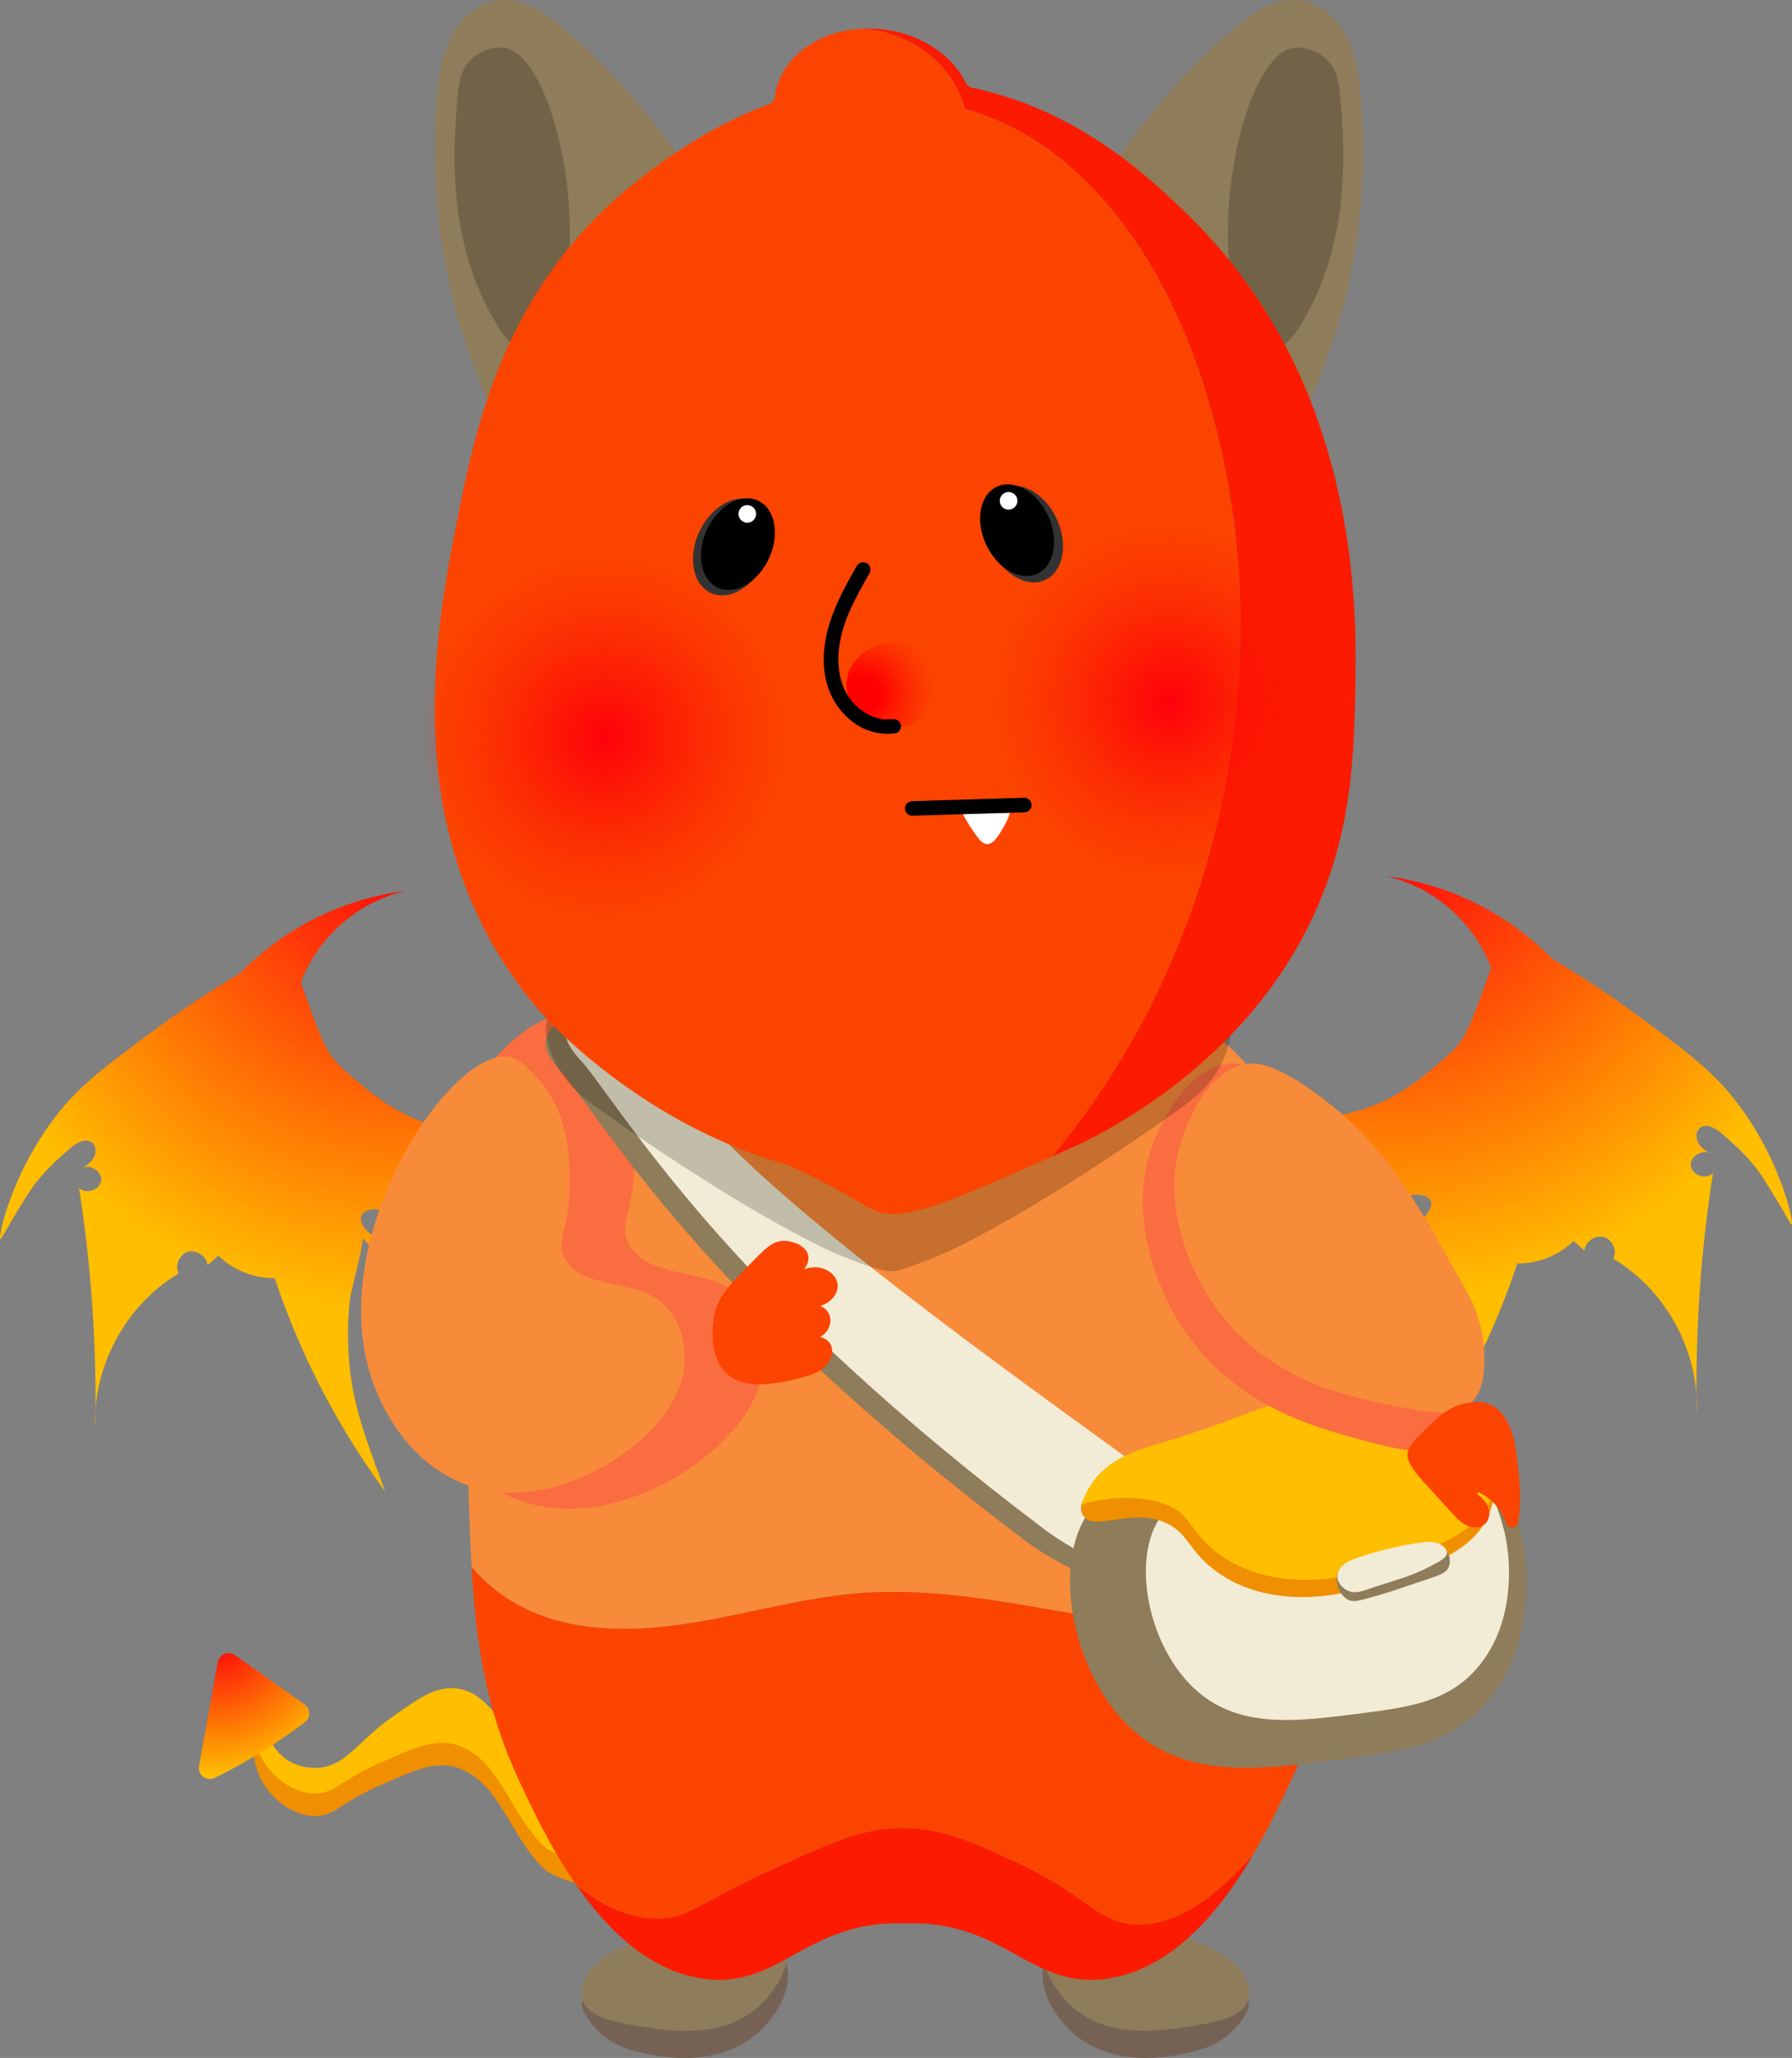 <svg
  xmlns="http://www.w3.org/2000/svg"
  xmlns:xlink="http://www.w3.org/1999/xlink"
  id="lemon-mouse-level-four"
  data-name="lemon-mouse-level-four"
  viewBox="0 0 1433.46 1645.56"
>
  <rect x="0" y="0" width="1433.46" height="1645.56" fill="#808080" stroke="none"/>
  <defs>
    <radialGradient
      id="lemon-mouse-level-four-gradient-409"
      cx="324.43"
      cy="678.95"
      r="372.21"
      gradientUnits="userSpaceOnUse"
    >
      <stop offset="0" stop-color="#ff000b" />
      <stop offset="1" stop-color="#ffbe00" />
    </radialGradient>
    <radialGradient
      xlink:href="#lemon-mouse-level-four-gradient-409"
      id="lemon-mouse-level-four-gradient-409-2"
      cx="-1714.83"
      cy="667.24"
      r="372.21"
      gradientTransform="matrix(-1 0 0 1 -605.81 0)"
    />
    <radialGradient
      xlink:href="#lemon-mouse-level-four-gradient-409"
      id="lemon-mouse-level-four-gradient-409-3"
      cx="1896.95"
      cy="1081.84"
      r="107.86"
      gradientTransform="rotate(-17.94 1765.054 6653.924)"
    />
    <radialGradient
      id="lemon-mouse-level-four-gradient-310"
      cx="935.56"
      cy="560.86"
      r="142.74"
      gradientUnits="userSpaceOnUse"
    >
      <stop offset="0" stop-color="#ff000b" />
      <stop offset="1" stop-color="#fc1b00" stop-opacity="0" />
    </radialGradient>
    <radialGradient
      xlink:href="#lemon-mouse-level-four-gradient-310"
      id="lemon-mouse-level-four-gradient-310-2"
      cx="483.68"
      cy="589.55"
      r="146.63"
    />
    <radialGradient
      id="lemon-mouse-level-four-gradient-393"
      cx="689.23"
      cy="555.52"
      r="59.34"
      gradientUnits="userSpaceOnUse"
    >
      <stop offset=".25" stop-color="red" />
      <stop offset="1" stop-color="#fc1b00" stop-opacity="0" />
    </radialGradient>
    <style>
      .cls-lemon-mouse-level-four-3 {
        fill: #f08f00;
      }
      .cls-lemon-mouse-level-four-4 {
        fill: #ffbe00;
      }
      .cls-lemon-mouse-level-four-5 {
        fill: #f78b3a;
      }
      .cls-lemon-mouse-level-four-6 {
        fill: #766255;
      }
      .cls-lemon-mouse-level-four-7 {
        fill: #8f7c5a;
      }
      .cls-lemon-mouse-level-four-8 {
        fill: #fc1b00;
      }
      .cls-lemon-mouse-level-four-9 {
        fill: #fc4401;
      }
      .cls-lemon-mouse-level-four-10 {
        fill: #fa6d40;
      }
      .cls-lemon-mouse-level-four-11 {
        fill: #f2ecd6;
      }
      .cls-lemon-mouse-level-four-14 {
        opacity: 0.2;
      }
      .cls-lemon-mouse-level-four-15 {
        fill: #333;
      }
      .cls-lemon-mouse-level-four-16 {
        fill: #fff;
      }
    </style>
  </defs>
  <path
    d="M43.24 894.37c19.22-25.47 38.92-40.08 78.32-69.28a814.46 814.46 0 0 1 70.28-46.67 225.5 225.5 0 0 1 132.62-66.11 119.07 119.07 0 0 0-83.76 73.07c1.06 3.11 2.66 7.77 4.67 13.41 12.31 34.63 16.85 41.74 19.76 45.74 4.66 6.43 8.92 10.09 17.45 17.4 13.39 11.48 36.29 31.12 68.87 39.14 18.95 4.67 23.91 3.31 36.77 9 11.56 5.12 21.95 15.55 22.22 28.15a60.82 60.82 0 0 1-25.5 32.42c-.38-1.94-4.68-22-22.09-28.68-8.82-3.37-16.76-1.66-20.23-.86-20.95 4.82-30.61 25.35-32.12 28.69-9.77-5.28-19.42-2.3-21.41 2.18-1.87 4.25 1.94 12.55 11 16.75l-5.09 6.53-5.2-5.45c2.05 2.15-9.3 43.39-9.91 49.21a268.64 268.64 0 0 0-.38 52.13c3.17 35.73 16.49 67.86 28.49 101.33A619.59 619.59 0 0 1 219.76 1022a64.18 64.18 0 0 1-27.89-6.07 63.36 63.36 0 0 1-17.15-11.9l-8.74 7.7c-.58-7.16-8.61-12.72-15.54-10.75s-10.82 10.92-7.51 17.31c-42.35 25.23-69 74.62-66.75 123.75a1096.5 1096.5 0 0 0-13-192.3c5.35 5.8 17.09 1.77 17.73-6.08s-10.3-13.71-16.52-8.84c3.9-2.34 8-4.82 10.33-8.69s2.44-9.56-1.1-12.41c-5-4-12.2 0-17 4.15C43 929.49 32.19 939.6 23 953.86 6.36 979.81 1.17 991.25.22 990.84c-1.89-.84 8.25-50.39 43.02-96.47Z"
    style="fill: url(#lemon-mouse-level-four-gradient-409)"
  />
  <path
    d="M1390.22 882.66c-19.22-25.48-38.92-40.08-78.33-69.29a816.44 816.44 0 0 0-70.27-46.66A225.5 225.5 0 0 0 1109 700.6a119.07 119.07 0 0 1 83.76 73.07c-1.06 3.11-2.66 7.77-4.67 13.41-12.31 34.63-16.86 41.73-19.76 45.74-4.66 6.43-8.92 10.08-17.45 17.4-13.39 11.48-36.29 31.11-68.87 39.14-19 4.67-23.92 3.31-36.77 9-11.56 5.11-22 15.54-22.22 28.15a60.85 60.85 0 0 0 25.5 32.42c.38-1.94 4.68-22 22.08-28.69 8.83-3.37 16.76-1.65 20.24-.85 21 4.82 30.6 25.34 32.12 28.69 9.77-5.29 19.42-2.31 21.4 2.18 1.88 4.25-1.93 12.55-11 16.74l5.18 6.53 5.21-5.44c-2 2.14 9.3 43.39 9.91 49.21a269.34 269.34 0 0 1 .38 52.12c-3.22 35.74-16.52 67.84-28.52 101.33a619.35 619.35 0 0 0 88.22-170.48 63.47 63.47 0 0 0 45-18l8.74 7.7c.57-7.16 8.61-12.72 15.54-10.75s10.81 10.92 7.51 17.3c42.34 25.24 69 74.63 66.75 123.76a1097.33 1097.33 0 0 1 13-192.3c-5.35 5.79-17.09 1.77-17.72-6.09s10.3-13.7 16.51-8.84c-3.9-2.33-8-4.82-10.32-8.69s-2.44-9.55 1.1-12.4c5-4 12.2 0 17 4.15 13.59 11.63 24.4 21.74 33.56 36 16.67 26 21.86 37.39 22.81 37 1.91-.81-8.22-50.38-43-96.45Z"
    style="fill: url(#lemon-mouse-level-four-gradient-409-2)"
  />
  <path
    d="M582.42 1437.91c-4.64 12.21-19.39 51-59.49 66.29-43.33 16.47-83.94-6.65-85.69-8.14-28.7-24.55-37.08-73.08-73.47-83.18-17.25-4.79-35.62 4.11-61.41 15.51-30.73 13.6-35.76 24.95-52.76 23.62-19.12-1.5-39.36-18-45.07-40.42-5.17-20.28 3.68-37 5.94-41-3.07 24.19 4.59 45.69 20.34 55.36a40.84 40.84 0 0 0 23.38 5.6c22.59-1.32 31-20.36 59.21-40.36 20.86-14.77 32.94-23.33 48-23.27 35.87.13 40.82 49.17 89.43 65.72 27.52 9.36 61.91 6.35 85.46-10.2 37.55-26.39 35-78.37 44.1-77.4 8.55.96 18.61 48.11 2.03 91.87Z"
    class="cls-lemon-mouse-level-four-3"
  />
  <path
    d="M582.42 1419.9c-4.64 12.22-19.39 51-59.49 66.3-43.33 16.47-83.94-6.66-85.69-8.15-28.7-24.54-37.08-73.08-73.47-83.18-17.25-4.79-35.62 4.11-61.41 15.52-30.73 13.61-35.76 24.94-52.76 23.61-19.12-1.5-39.36-18-45.07-40.41-5.17-20.29 3.68-37 5.94-41-3.07 24.19 4.59 45.69 20.34 55.37a41 41 0 0 0 23.38 5.6c22.59-1.33 31-20.37 59.21-40.36 20.86-14.78 32.94-23.34 48-23.28 35.87.13 40.82 49.18 89.43 65.72 27.52 9.37 61.91 6.36 85.46-10.2 37.55-26.39 35-78.37 44.1-77.39 8.55.95 18.61 48.09 2.03 91.85Z"
    class="cls-lemon-mouse-level-four-4"
  />
  <path
    d="M434.2 1292.22c40.46 14.41 85 11.6 127.31 4.17s84-19.28 126.78-22.52c68.81-5.22 137.05 12 205.31 22.08 58.08 8.59 119.75 11.48 174.42-7.73 3.46-34.91 4.56-73.38 5.85-119.39 2.82-99.84 4.1-178.64-39.76-260.29-13.84-25.76-30-56.65-63.22-82s-55.07-23.84-223.95-29.24c-7.51-.24-15.14-.49-22.85-.7h-.18c-7.71.21-15.34.46-22.85.7-168.89 5.4-190.84 3.94-223.95 29.22s-49.39 56.26-63.23 82C370 990.19 371.31 1069 374.12 1168.83c.88 31.1 1.66 58.75 3.14 84.19 14.79 17.7 35.13 31.44 56.94 39.2Z"
    class="cls-lemon-mouse-level-four-5"
  />
  <path
    d="M628.82 1568.73c6.62 21.73-9 44.84-22.58 56.79-34.17 30.15-83.27 18.33-97.86 14.66-5.77-1.45-18-5-28.88-15.15-8.17-7.58-16.66-19.82-13.31-25.34 1.05-1.72 2.33-1.15 6.91-4.59s5.75-6 9-8.6a68.25 68.25 0 0 1 13.44-8.07c24.11-11.18 38.12-13.85 65.92-22.62 30.21-9.54 37.71-14 48.24-9.7 13.59 5.51 18.3 19.95 19.12 22.62Z"
    class="cls-lemon-mouse-level-four-6"
  />
  <path
    d="M628.82 1548.22c6.62 21.73-9 44.84-22.58 56.79-29.25 25.81-70.65 19.08-97.86 14.66-14.48-2.35-37.77-6.38-42.19-20-2.77-8.52.83-18.11 6.91-25.1a64.44 64.44 0 0 1 22.46-16.67c24.11-11.18 38.12-13.85 65.92-22.62 30.21-9.54 37.71-14 48.24-9.7 13.57 5.53 18.28 19.97 19.1 22.64Z"
    class="cls-lemon-mouse-level-four-7"
  />
  <path
    d="M835.56 1568.73c-6.62 21.73 9 44.84 22.59 56.79 34.16 30.15 83.26 18.33 97.86 14.66 5.76-1.45 18-5 28.88-15.15 8.16-7.58 16.65-19.82 13.3-25.34-1-1.72-2.33-1.15-6.91-4.59s-5.75-6-9-8.6a67.67 67.67 0 0 0-13.44-8.07c-24.11-11.18-38.11-13.85-65.91-22.62-30.21-9.54-37.71-14-48.24-9.7-13.59 5.51-18.31 19.95-19.13 22.62Z"
    class="cls-lemon-mouse-level-four-6"
  />
  <path
    d="M835.56 1548.22c-6.62 21.73 9 44.84 22.59 56.79 29.24 25.81 70.65 19.08 97.86 14.66 14.48-2.35 37.77-6.38 42.18-20 2.77-8.52-.83-18.11-6.91-25.1a64.35 64.35 0 0 0-22.46-16.67c-24.11-11.18-38.11-13.85-65.91-22.62-30.21-9.54-37.71-14-48.24-9.7-13.57 5.53-18.29 19.97-19.11 22.64Z"
    class="cls-lemon-mouse-level-four-7"
  />
  <path
    d="M905.53 1538.55c-29.21-2.76-36.37-23.71-95.21-50.7-32.78-15-56.26-25.8-87.54-26.18-32.38-.4-58.15 11.51-109.69 35.32-54.66 25.25-61.75 36.43-85.47 37-24.88.62-47.37-10.91-66.58-26.62 24.54 35.37 57.24 67.62 99.37 74.5 63.16 10.33 83.43-46.82 163.5-43.89h.18c80.07-2.93 100.33 54.22 163.5 43.89 51.78-8.46 89.32-55.24 115-99.05-43.36 49.81-75.59 57.76-97.06 55.73Z"
    class="cls-lemon-mouse-level-four-8"
  />
  <path
    d="M1068 1288.22c-54.67 19.21-116.34 16.32-174.42 7.73-68.26-10.11-136.5-27.3-205.31-22.08-42.83 3.24-84.47 15.1-126.78 22.52s-86.85 10.24-127.31-4.17c-21.81-7.76-42.15-21.5-56.94-39.2 3.82 65.53 12.31 116.35 39.15 173.34 9.88 21 24.52 52 44.63 81 19.21 15.71 41.7 27.24 66.58 26.62 23.72-.59 30.81-11.77 85.47-37 51.54-23.81 77.31-35.72 109.69-35.32 31.28.38 54.76 11.14 87.54 26.18 58.84 27 66 47.94 95.21 50.7 21.5 2 53.7-5.92 97-55.71 12.32-21 21.9-41.38 29-56.48 21.92-46.35 31.6-88.67 36.49-138.13Z"
    class="cls-lemon-mouse-level-four-9"
  />
  <path
    d="M452.05 813.07c-53.26-7.89-171 168.19-120.66 297.9 4.58 11.8 25.18 63.39 77 86 49 21.37 107.63 4 150.47-28 22.36-16.69 42.52-38.36 49.92-65.26s-1.14-59.49-25.16-73.68c-25.61-15.14-64.55-8.94-80.18-34.26-9.81-15.89 4.21-25 4.09-69.56-.05-20.81-.74-63.29-29.19-94-9.03-9.78-16.34-17.66-26.29-19.14Z"
    class="cls-lemon-mouse-level-four-10"
  />
  <path
    d="M406.63 845.08c-47.2-7-151.55 149.07-106.94 264 4.06 10.46 22.32 56.19 68.22 76.19 43.45 18.93 95.4 3.57 133.37-24.79 19.82-14.8 37.69-34 44.25-57.85s-1-52.73-22.3-65.31c-22.71-13.41-57.22-7.92-71.07-30.36-8.7-14.08 3.73-22.14 3.63-61.65-.05-18.44-.66-56.1-25.88-83.35-7.98-8.59-14.43-15.57-23.28-16.88Z"
    class="cls-lemon-mouse-level-four-5"
  />
  <path
    d="M458.34 812.88c-9.77.75-19.48 8.86-21.53 18-2.8 12.48 11.3 24.61 15.17 29.57 41.72 53.32 121.15 185.37 368.41 371.81 0 0 62.8 47.35 108.19 36.4 4-1 15.24-3.68 24-13.49 6.71-7.57 14.25-21.92 9.87-33.86-4.9-13.37-20.82-13-50.08-28.92-6.7-3.64-11.15-6.52-35.26-24-111.84-81-294.43-213.17-342.56-282.13-3.74-5.36-14.4-17.52-35.73-41.85-20.72-23.6-29.37-32.41-40.48-31.53Z"
    class="cls-lemon-mouse-level-four-7"
  />
  <path
    d="M474.31 804.3c-9.77.75-19.48 8.86-21.52 18-2.79 12.44 11.29 24.57 15.21 29.52 41.71 53.33 121.15 185.37 368.4 371.81 0 0 62.8 47.36 108.19 36.4 4.05-1 15.24-3.68 24-13.49 6.72-7.56 14.26-21.91 9.88-33.86-4.9-13.37-20.82-13-50.08-28.91-6.71-3.64-11.15-6.53-35.27-24-111.83-81-294.42-213.16-342.55-282.13-3.74-5.36-14.41-17.52-35.74-41.85-20.75-23.56-29.4-32.35-40.52-31.49Z"
    class="cls-lemon-mouse-level-four-11"
  />
  <path
    d="M1088 1134.58c-46 9.16-80.87 20.34-132 38-75.67 26.19-80.18 29.7-84.94 36.34-29.41 41-14.37 125.77 31 170.59 44 43.46 103 35.93 167.93 27.62 51.13-6.53 92.49-11.82 122.39-50 39.51-50.5 27.06-117.62 25.31-126.32-1.87-9.34-17.32-81.77-66.17-100.5-6.74-2.62-16.52-5.08-63.52 4.27Z"
    class="cls-lemon-mouse-level-four-7"
  />
  <path
    d="M1101.25 1153.32c-36.62 7.29-64.36 16.19-105 30.27-60.23 20.84-63.81 23.63-67.59 28.91-23.41 32.64-11.45 100.09 24.69 135.76 35 34.59 81.94 28.59 133.63 22 40.69-5.2 73.6-9.4 97.4-39.82 31.44-40.19 21.53-93.6 20.14-100.53-1.49-7.43-13.78-65.07-52.66-80-5.44-2.07-13.23-4.03-50.61 3.41Z"
    class="cls-lemon-mouse-level-four-11"
  />
  <path
    d="M869.7 1214.92c9.72 6.46 34.79-6.67 57.56.8 24.29 8 21 23.17 46.83 41.61 22.43 16 51.24 21.32 78.74 19.3s54.05-10.8 79.76-20.78c23.76-9.24 49.32-21.75 58.68-45.47 7.83-19.84 1.56-43.48-12.46-59.55-15.8-18.09-40-27.3-63.89-29.3s-47.92 2.54-71.29 8.09c-37.35 8.89-43.49 12.9-70.41 22.57-22.41 8-22.21 6.82-49.76 16.26 0 0-53.13 18.19-58 33.25a12.94 12.94 0 0 0-.1 8.25 12.08 12.08 0 0 0 4.34 4.97Z"
    class="cls-lemon-mouse-level-four-3"
  />
  <path
    d="M872 1201.16c21-5.15 43.06-4 57.56.79 24.29 8 21 23.18 46.82 41.61 22.44 16 51.24 21.32 78.75 19.31s54.05-10.8 79.75-20.79c23.77-9.23 49.33-21.75 58.69-45.47 7.83-19.84 1.56-43.48-12.46-59.54-15.8-18.1-39.95-27.31-63.89-29.3s-47.92 2.53-71.29 8.09c-53.27 12.67-43.06 15.44-120.17 38.82-16.36 5-39.23 11.59-53.09 32.45a63.52 63.52 0 0 0-7.62 16c1.42-.48 3.86-1.22 6.95-1.97Z"
    class="cls-lemon-mouse-level-four-4"
  />
  <path
    d="M1094.13 1278c-8.62 2.35-12.15 3.08-15.81 1.22-8.42-4.27-11.73-19.3-6.67-24.64 2.64-2.79 6.19-1.49 13.83-1.61 21.45-.35 33.87-11.28 51.11-12.26 3.84-.22 4.46.25 12.24 0 5.21-.17 7-.45 8.56.81 2.76 2.21 2.9 7.53 1.63 11.06-2.17 6-8.62 7.23-26.27 13.22-10.36 3.5-20.28 7.2-38.62 12.2Z"
    class="cls-lemon-mouse-level-four-7"
  />
  <path
    d="M1094.13 1270.81c-5 1.7-10.41 3.6-15.81 1.22-4.6-2-8.77-7-8.57-11.89.3-7.56 8.57-11.9 15.73-14.36a276.14 276.14 0 0 1 51.11-12.26c4.07-.58 8.27-1.06 12.24 0 3.63 1 8.46 4.34 8.56 8s-4.73 6.56-12 10.27c-19.16 9.86-25 10.1-51.26 19.02Z"
    class="cls-lemon-mouse-level-four-11"
  />
  <path
    d="M944.51 1059.69c.52.79 1.61 2.45 3.18 4.71 41.31 59.28 101.26 76.25 141.18 86.89 31.44 8.38 53.41 13.91 67.51 1.67 12.53-10.88 13.26-31 13.67-42.23.94-26-8.17-45.88-11.94-53.86-39.14-83-60.57-128.41-113.32-174-38.52-33.27-55-33.12-62-32.3-37.19 4.29-56.86 54.91-60 63-26.87 69.05 17.21 139.15 21.72 146.12Z"
    class="cls-lemon-mouse-level-four-10"
  />
  <path
    d="M974.16 1047.84c.53.7 1.65 2.18 3.25 4.18 42.19 52.55 99 64.54 136.86 71.92 29.79 5.81 50.58 9.56 62.92-2.72 11-10.92 10.38-29.66 10-40.17-.77-24.23-10.51-42.16-14.51-49.35-41.63-74.7-64.44-115.65-116.41-154.7-37.95-28.52-53.23-27.34-59.76-26.13-34.33 6.34-49.43 54.69-51.86 62.46-20.58 65.88 24.86 128.32 29.51 134.51Z"
    class="cls-lemon-mouse-level-four-5"
  />
  <path
    d="M644.32 1008.48a7.91 7.91 0 0 0-7.09-2.48q-.13.62-.33 1.23a47.09 47.09 0 0 1 6.34 2.58Z"
    style="fill: none"
  />
  <path
    d="M606 1004.68c7.73-7.8 13-12.14 20.36-12.43 8.43-.33 19.53 4.69 20.27 12.54.94 10.1-10.25 16.89-20.14 19.19 7.49-5 15.45-10.16 24.43-10.64s19 5.73 19.16 14.72c.13 6.45-4.8 12.13-10.63 14.89s-12.46 3.16-18.9 3.53c6.61-6.47 19.56-3.67 22.9 4.94s-4.31 19.43-13.55 19.12c5.34-3.9 13.76.39 15.38 6.79s-2.09 13.21-7.36 17.19-11.85 5.74-18.24 7.41c-30.82 8.07-47.43 5.87-57.38-2.73-18.48-16-10.71-48.32-10.06-50.88 3.27-12.92 13.43-23.16 33.76-43.64ZM1139.25 1143.93c-8.76 8.75-13.14 13.24-13.34 19.44-.16 5 3.72 11.55 13.77 22.55l21.83 23.91c4.48 4.91 9.18 10 16.08 11.35a12.25 12.25 0 0 0 4.75 0c10.35-2 10.7-13.32 6-20a25.27 25.27 0 0 0-6.11-5.92 1 1 0 0 1 1-1.77 43.09 43.09 0 0 1 18 16.36 41.64 41.64 0 0 1 3.77 8.15c1.6 4.77 8.49 4.42 9.37-.53v-.28c3.32-19 .77-38.43-1.79-57.53-2.14-16-8.41-31.7-21.54-37-6.06-2.44-11.66-1.64-16.5-.94-15.28 2.28-24.91 11.85-35.29 22.21Z"
    class="cls-lemon-mouse-level-four-9"
  />
  <path
    d="m188.08 1323.52 55.52 39.37a8.84 8.84 0 0 1 .22 14.28 444.92 444.92 0 0 1-37.2 25.3 444.099 444.099 0 0 1-34.78 19.12 8.85 8.85 0 0 1-12.63-9.52q7.53-41.46 15-82.92a8.84 8.84 0 0 1 13.87-5.63Z"
    style="fill: url(#lemon-mouse-level-four-gradient-409-3)"
  />
  <path
    d="M979.91 812c-10.5-8.27-37.22 4.18-55.22 12.33-110.58 50-141.92 50.75-208.35 99q-2.62 1.9-5.11 3.76-3.16-2.4-6.57-4.86c-66.43-48.27-97.77-49-208.35-99-18-8.15-44.72-20.6-55.22-12.33-9 7.07-2.07 26.16-.21 31.28C449 864.46 467 878 473.84 883c0 0 102.72 74.94 185.38 115.1.71.35 7.9 3.82 17.93 7.72 12.72 4.94 20.9 8.12 27.14 9.23a23.66 23.66 0 0 0 5.59 1.42c7.14.88 16.08-2.6 34-9.55 10-3.9 17.22-7.37 17.93-7.72 82.66-40.15 185.38-115.1 185.38-115.1 6.82-5 24.89-18.5 33-40.73 1.81-5.17 8.72-24.26-.28-31.37Z"
    class="cls-lemon-mouse-level-four-14"
  />
  <path
    d="M894.49 125.7C917.78 93.2 951.94 50.94 993 18.17c12-9.56 27-19.54 45.19-18 16.6 1.39 30.78 13.66 38.59 28.37s10.24 31.62 11.7 48.21a495.82 495.82 0 0 1-34.27 228.79c-3.75 9.24-9.08 24.66-21.89 28.79-20 6.43-44.28-18.38-55.41-29.73-47.08-48.04-70.54-120.6-82.42-178.9Z"
    class="cls-lemon-mouse-level-four-7"
  />
  <path
    d="M1036.19 38c-38 2.72-68.69 130.76-46.59 208.92 2.88 10.17 9.17 32.31 22.14 33.85 12.23 1.46 21.94-9.8 28.37-20.31 38.21-62.49 37-131.4 31.5-187.38-.6-6.1-2-17.55-10.58-25.78a35.45 35.45 0 0 0-24.84-9.3Z"
    class="cls-lemon-mouse-level-four-14"
  />
  <path
    d="M543.57 125.7c-23.28-32.5-57.45-74.76-98.51-107.53-12-9.56-27-19.54-45.19-18-16.6 1.39-30.78 13.66-38.59 28.37s-10.28 31.61-11.7 48.2a495.82 495.82 0 0 0 34.27 228.79c3.75 9.24 9.08 24.66 21.89 28.79 20 6.43 44.28-18.38 55.41-29.73 47.08-48.03 70.54-120.59 82.42-178.89Z"
    class="cls-lemon-mouse-level-four-7"
  />
  <path
    d="M401.87 38c38 2.72 68.69 130.76 46.59 208.92-2.88 10.17-9.17 32.31-22.14 33.85-12.23 1.46-21.94-9.8-28.37-20.31-38.21-62.49-37-131.4-31.5-187.38.6-6.1 2-17.55 10.58-25.78a35.45 35.45 0 0 1 24.84-9.3Z"
    class="cls-lemon-mouse-level-four-14"
  />
  <path
    d="M961.12 302.5c-31.17-94.68-93.34-189-189.45-215.42-8.84-36.38-45.1-62.2-81.91-64.19-36.39 1.83-66.23 24.08-70 54.68a7 7 0 0 1-4.55 5.67C563.09 102.8 526.4 131.73 511 143.7c-107.94 83.75-131 200.23-145 270.88-17.51 88.32-51.27 258.6 66.43 394.69 4.7 5.44 79.92 89.57 198 122.27.74.2 4.64 2.15 9.93 4.69 44.37 21.32 49.56 28.17 61.87 32.61 22 7.95 61.3-9.35 139.37-44.07C982.82 755.6 1030.11 512 961.12 302.5Z"
    class="cls-lemon-mouse-level-four-9"
  />
  <path
    d="M951.25 172.86c-29-28.34-86.16-84.22-173.72-102.77a7.08 7.08 0 0 1-4.91-3.76c-10.74-21.94-35.42-39-65.84-42.82a99.75 99.75 0 0 0-17-.62c36.81 2 73.07 27.81 81.91 64.19C867.78 113.48 930 207.82 961.12 302.5c69 209.52 21.7 453.1-119.6 622.27l2.4-1.07c10.3-4.58 15.63-7 21-9.54 37.08-17.83 117.53-65.29 168.35-149.32 48.52-80.22 49.84-155.82 50.91-217.16 1.01-57.41 4.21-240.74-132.93-374.82Z"
    class="cls-lemon-mouse-level-four-8"
  />
  <ellipse
    cx="585.53"
    cy="437.38"
    class="cls-lemon-mouse-level-four-15"
    rx="40.46"
    ry="28.86"
    transform="rotate(-65.17 585.546 437.382)"
  />
  <ellipse
    cx="819.09"
    cy="427.07"
    class="cls-lemon-mouse-level-four-15"
    rx="28.86"
    ry="40.46"
    transform="rotate(-24.83 819.027 427.057)"
  />
  <path
    d="M770 650.39a92.87 92.87 0 0 0 6.37 11c5.93 8.8 9.16 13.6 13.41 13.58 5 0 8.84-6.62 13-13.62a59.36 59.36 0 0 0 5.12-11.24Z"
    class="cls-lemon-mouse-level-four-16"
  />
  <path
    d="M1042.16 650.68c-48.9 57.19-143 73.92-203.68 21.32-61-52.9-58.61-150.31-5.33-207.15 54.8-58.46 154.29-64.23 209.44-6 50.14 52.99 44.77 138.98-.43 191.83Z"
    style="fill: url(#lemon-mouse-level-four-gradient-310)"
  />
  <path
    d="M593.19 681.82C543 740.57 446.26 757.76 384 703.72c-62.65-54.35-60.2-154.41-5.47-212.8 56.29-60.05 158.5-66 215.15-6.14 51.46 54.41 45.94 142.75-.49 197.04Z"
    style="fill: url(#lemon-mouse-level-four-gradient-310-2)"
  />
  <ellipse
    cx="590.26"
    cy="435.09"
    rx="38.35"
    ry="27.35"
    transform="rotate(-65.17 590.28 435.096)"
  />
  <ellipse
    cx="813.59"
    cy="423.97"
    rx="27.35"
    ry="38.35"
    transform="rotate(-24.83 813.522 423.94)"
  />
  <circle
    cx="597.77"
    cy="410.93"
    r="7.05"
    class="cls-lemon-mouse-level-four-16"
  />
  <circle
    cx="806.79"
    cy="400.47"
    r="7.05"
    class="cls-lemon-mouse-level-four-16"
  />
  <path
    d="m729.78 652.29 69.62-2.13 20-.61c3-.09 6-2.61 5.83-5.82a5.92 5.92 0 0 0-5.83-5.83l-69.64 2.1-20 .61c-3 .09-6 2.61-5.83 5.82a5.92 5.92 0 0 0 5.83 5.83Z"
  />
  <path
    d="M725.4 580.32c-14 4.79-30.29-1.14-39.47-10.92-9.43-10.06-11.58-24.43-5-36.44 6.35-11.64 20.77-19.42 35.33-19.07 3 .08 12.84.59 20.61 7.27 8 6.88 8.72 16 9.07 20.52.14 2.17 1.87 30.99-20.54 38.64Z"
    style="fill: url(#lemon-mouse-level-four-gradient-393)"
  />
  <path
    d="M685.35 452.46c-11.81 20.84-23.6 42.33-26 66.57-1.1 11.09-.09 22.75 4 33.19a56.47 56.47 0 0 0 19.62 25.66 46 46 0 0 0 33.44 8.48c3-.41 4.94-4.44 4.06-7.16-1.07-3.33-3.91-4.52-7.16-4.07 1.2-.17-.14 0-.6 0s-1.11.08-1.66.1h-3.33c-.55 0-1.1-.08-1.65-.14l-.7-.09c1.29.16.42.06.15 0-1.09-.21-2.17-.41-3.25-.69s-2.13-.59-3.18-.95c-.52-.18-1-.38-1.56-.58l-.66-.26c.75.3.38.16-.14-.08a45.54 45.54 0 0 1-5.89-3.24c-.88-.57-1.72-1.2-2.57-1.8 1 .71-.3-.24-.54-.44q-.75-.62-1.47-1.26a49.54 49.54 0 0 1-4.75-4.86c-.37-.43-.72-.88-1.08-1.31.7.85-.17-.25-.4-.57-.66-.91-1.29-1.85-1.89-2.81a48.3 48.3 0 0 1-3.42-6.63c.36.86-.13-.36-.23-.64-.23-.59-.45-1.19-.65-1.8a53.43 53.43 0 0 1-1.2-3.91 64.28 64.28 0 0 1-1.52-7.5c.15 1.06-.06-.59-.09-.9-.06-.55-.11-1.1-.16-1.65-.11-1.37-.18-2.74-.21-4.12a76.85 76.85 0 0 1 .19-7.74c.1-1.3.23-2.58.38-3.87.12-1.13-.09.46.08-.66.11-.73.22-1.46.35-2.19q.64-3.82 1.61-7.59a121.9 121.9 0 0 1 5.34-15.88l.34-.82c-.3.72.11-.26.22-.52.31-.72.63-1.45 1-2.17.6-1.35 1.23-2.7 1.86-4q2.05-4.29 4.28-8.5c2.95-5.62 6.08-11.15 9.21-16.67 1.5-2.66.72-6.49-2.09-8a5.92 5.92 0 0 0-8 2.09Z"
  />
</svg>
